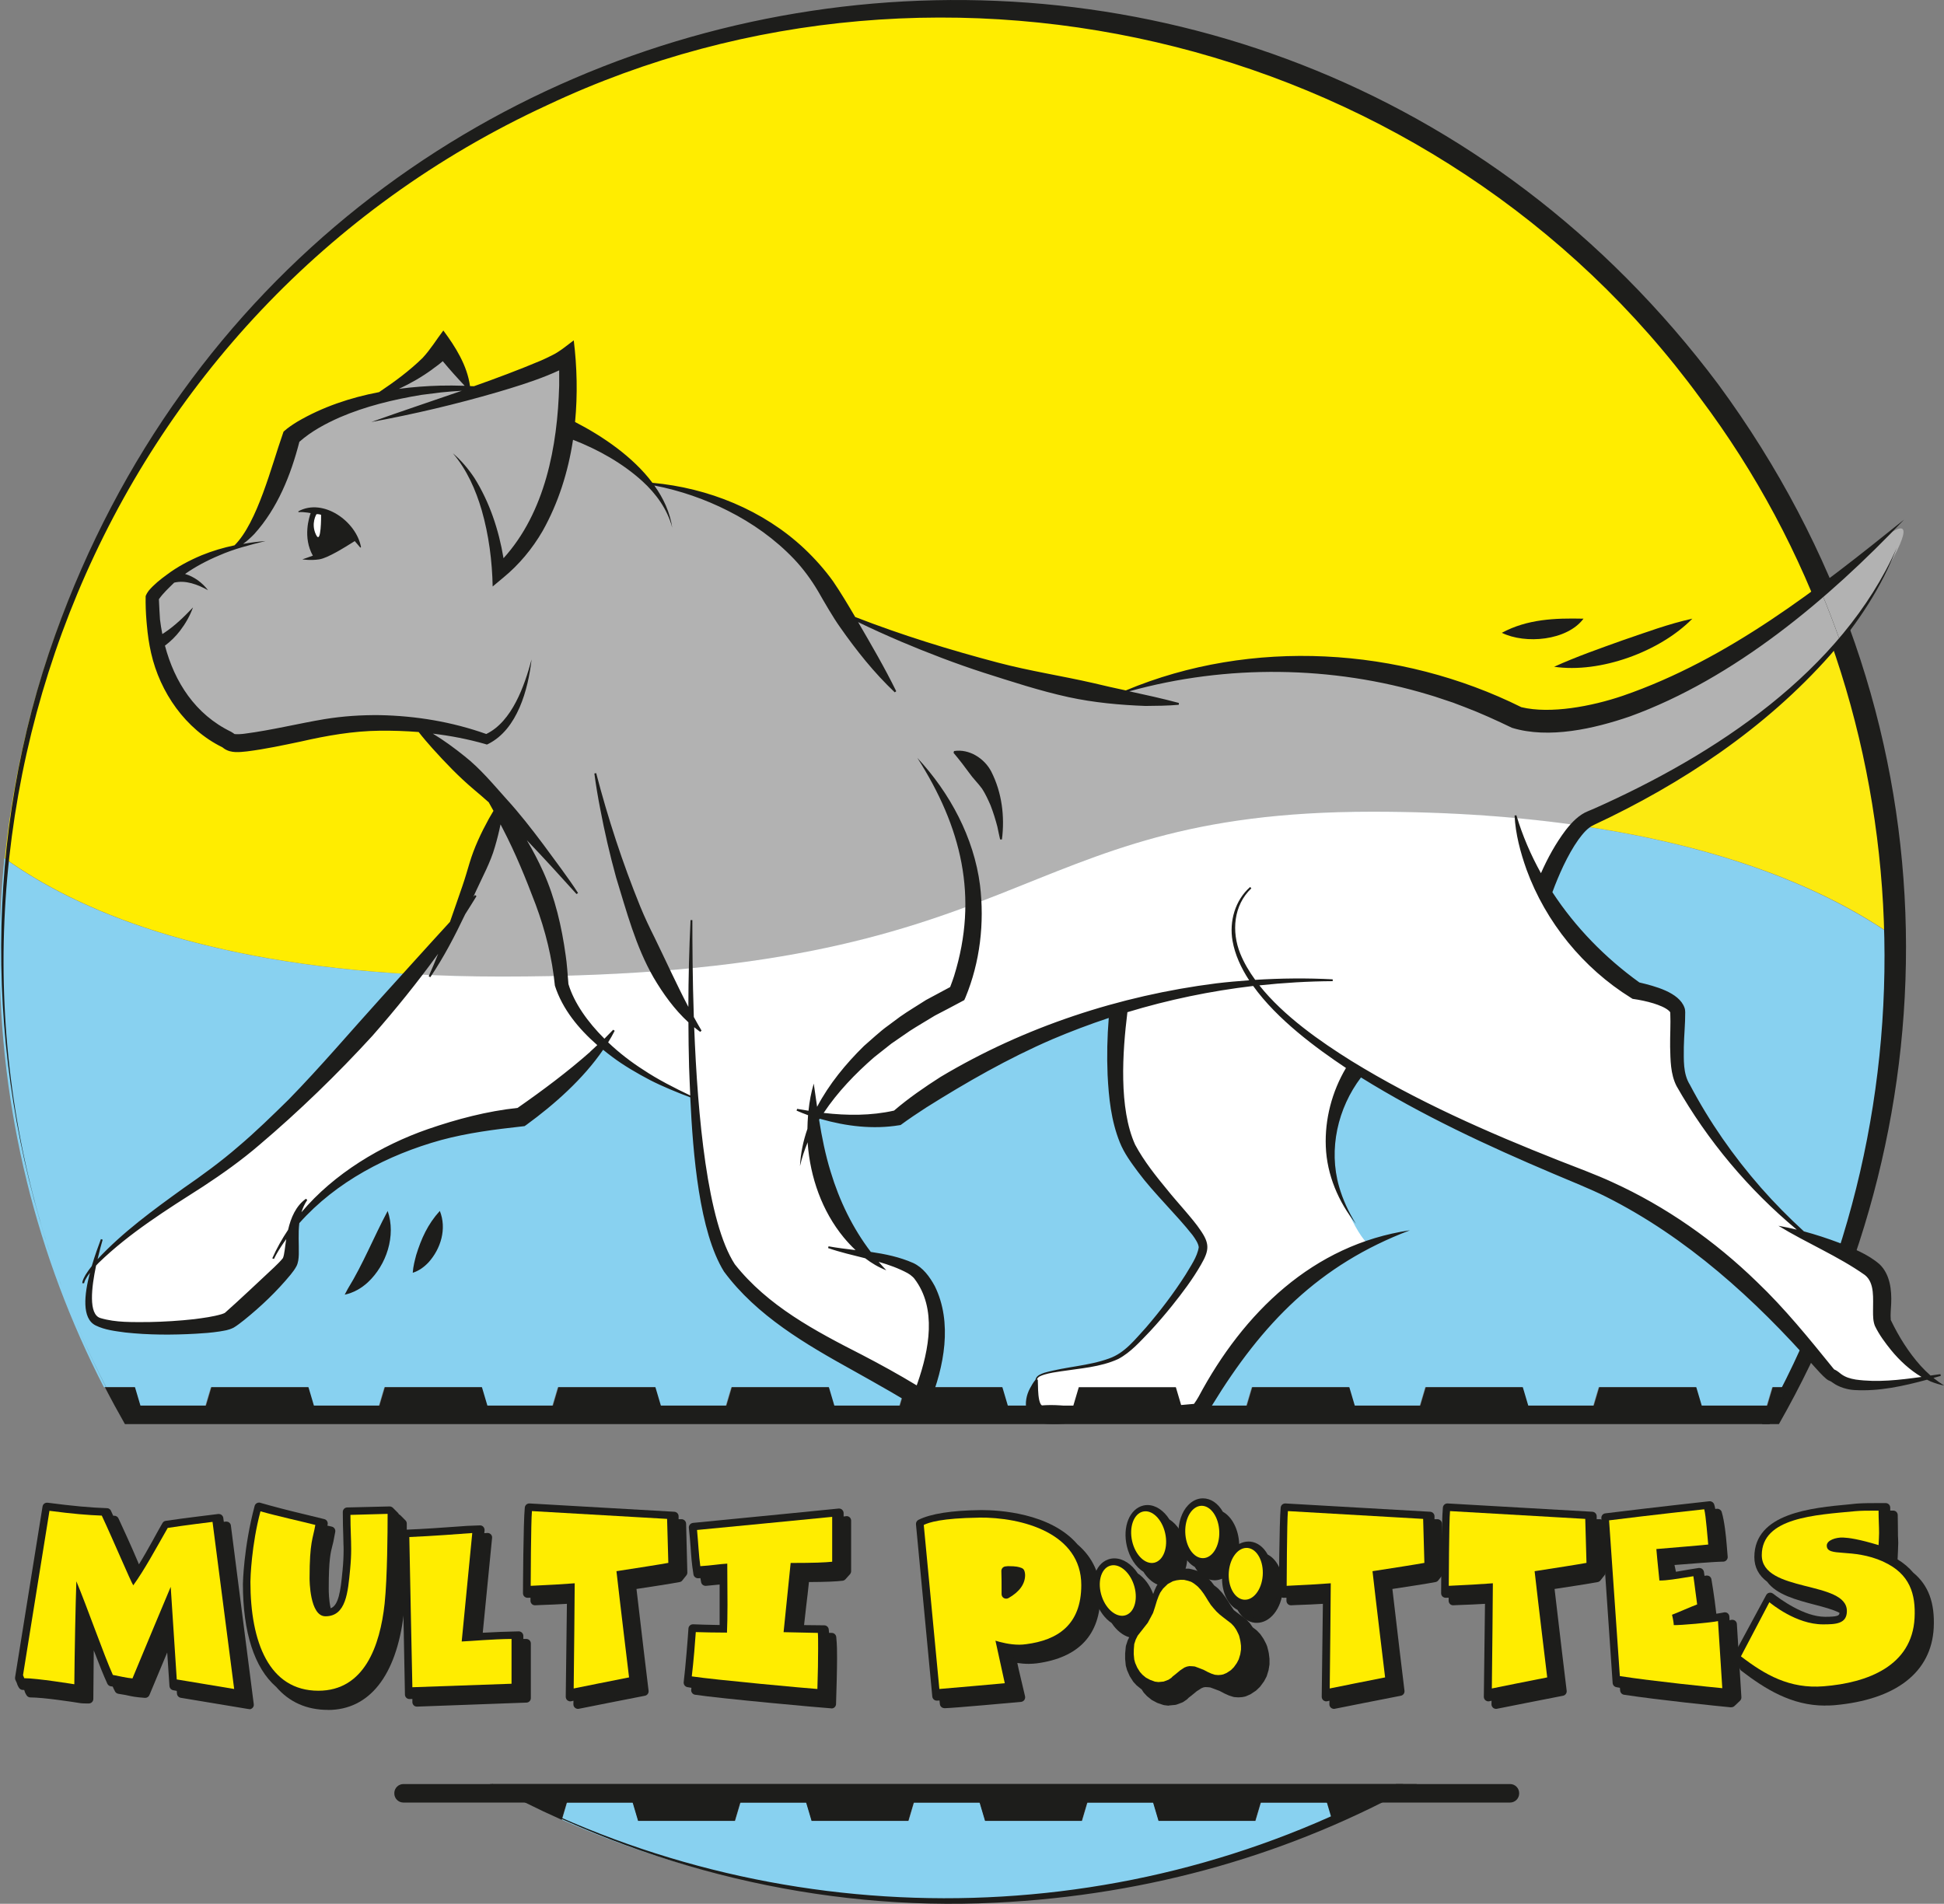 <?xml version="1.0" encoding="UTF-8"?>
<svg id="Calque_2" data-name="Calque 2" xmlns="http://www.w3.org/2000/svg" viewBox="0 0 266.82 261.35">
  <rect x="0" y="0" width="266.82" height="261.35" fill="#808080" stroke="none"/>
  <defs>
    <style>
      .cls-1 {
        fill: #fcea10;
      }

      .cls-2 {
        fill: #1d1d1b;
      }

      .cls-3 {
        fill: #fff;
      }

      .cls-4 {
        fill: #ffed00;
      }

      .cls-5 {
        fill: #b2b2b2;
      }

      .cls-6 {
        fill: #88d1f0;
      }
    </style>
  </defs>
  <g id="Calque_1-2" data-name="Calque 1">
    <path class="cls-6" d="M15.9,190.43h2.55l.75,2.53h8.99l.75-2.53h13.32l.75,2.53h8.99l.75-2.53h13.32l.75,2.53h8.99l.75-2.53h13.32l.75,2.53h8.99l.75-2.53h13.32l.75,2.53h8.99l.75-2.53h13.32l.75,2.53h8.99l.75-2.53h13.32l.75,2.53h8.99l.75-2.53h13.32l.75,2.53h8.99l.75-2.53h13.32l.75,2.53h8.99l.75-2.53h13.32l.75,2.53h8.99l.75-2.53h2.24c9.15-17.79,14.32-37.97,14.32-59.35,0-.87-.01-1.75-.03-2.62-11.5-7.98-33.02-17.02-71.51-17.02-50.56,0-45.96,22.63-119.5,22.63-36.3,0-56.75-8.07-68.15-16.24-.44,4.36-.67,8.77-.67,13.25,0,21.38,5.17,41.56,14.32,59.35h1.58Z"/>
    <path class="cls-4" d="M68.41,111.44l-11.55-12.55s-22.69,3.12-23.98,3.12-9.02-5.85-10.96-12.02c-1.94-6.18-1.27-9.31-.06-9.55,1.21-.24,3.6-4.05,10.65-5.47,1.66-.33,7.35-15.45,7.35-15.45,0,0,9.66-4.74,13.35-5.39,0,0,7.01-6.66,7.57-6.1s3.57,4.89,3.77,5.48c.21.59,2.06,0,2.42-.15.35-.15,10.02-5.45,10.37-4.6.35.85.53,10.08.53,10.08,0,0,7.75,3.77,11.28,7.51,0,0,9.02,1.71,11.4,3.18,2.39,1.47,12.2,8.49,15.53,14.58,0,0,1.59,1,2.03,1.21.44.21,24.57,8.54,27.13,9.02,2.56.47,6.45,1.56,9.49.5,3.03-1.06,23.86-7.1,40.72-1.74,16.85,5.36,18.21,6.07,19.51,5.83,1.22-.22,19.13-4.9,35.06-17.55C230.52,34.29,184.1,1.14,129.93,1.14,62.65,1.14,7.3,52.29.67,117.83c10.03,7.19,27.06,14.29,55.72,15.9,3.31-3.71,5.94-6.73,6.2-7.27.71-1.47,5.83-15.03,5.83-15.03"/>
    <path class="cls-2" d="M192.09,244.91h-124.85c3.21,1.77,6.49,3.41,9.86,4.91l.7-2.37h8.99l.75,2.53h13.32l.75-2.53h8.99l.75,2.53h13.32l.75-2.53h8.99l.75,2.53h13.32l.75-2.53h8.99l.75,2.53h13.32l.75-2.53h8.99l.7,2.37c3.36-1.5,6.65-3.14,9.86-4.91h-.54Z"/>
    <path class="cls-6" d="M173.08,247.45l-.75,2.53h-13.32l-.75-2.53h-8.99l-.75,2.53h-13.32l-.75-2.53h-8.99l-.75,2.53h-13.32l-.75-2.53h-8.99l-.75,2.53h-13.32l-.75-2.53h-8.99l-.7,2.37c16.14,7.19,34.02,11.19,52.84,11.19s36.69-4,52.84-11.19l-.7-2.37h-8.99Z"/>
    <path class="cls-2" d="M55.37,244.91h151.89c.69,0,1.25.56,1.25,1.25v.04c0,.69-.56,1.25-1.25,1.25H55.37c-.69,0-1.25-.56-1.25-1.25v-.04c0-.69.56-1.25,1.25-1.25"/>
    <path class="cls-1" d="M217.75,112.72l-.41.7c20.96,3.1,34.29,9.34,42.5,15.04-.28-14.24-2.85-27.92-7.36-40.68-1.71,1.93-4.14,4.45-7.99,8.36-4.33,4.41-26.74,16.57-26.74,16.57"/>
    <path class="cls-2" d="M34.24,234.62s-.07,0-.1,0l-9.33-1.55c-.28-.05-.5-.28-.52-.57l-.03-.38-.49-.09c-.28-.05-.49-.29-.51-.57l-.31-4.61c-.34.82-.69,1.64-1.03,2.46-.49,1.18-.97,2.33-1.41,3.38-.1.24-.32.39-.58.39-.01,0-.03,0-.04,0-1.28-.09-1.83-.21-2.36-.33l-.28-.06-1.01-.17c-.18-.03-.35-.14-.44-.3-.11-.2-.22-.42-.33-.69l-.27-.04c-.21-.03-.38-.17-.47-.36-.59-1.31-.96-2.24-1.86-4.57-.01,1.1-.02,2.22-.03,3.31,0,1.18-.02,2.31-.03,3.36,0,.34-.28.62-.62.62-.26,0-.91,0-1.14-.04-1.01-.17-5.11-.79-6.87-.79-.22,0-.42-.11-.54-.3-.18-.29-.26-.51-.3-.67l-.03-.06c-.06,0-.12,0-.18,0-.22,0-.42-.12-.53-.3-.18-.29-.26-.51-.3-.67l-.18-.39c-.05-.11-.07-.24-.05-.36l3.77-23.46c.05-.31.31-.52.61-.52.03,0,.05,0,.08,0,3.43.45,5.94.68,8.16.75.23,0,.45.15.54.36l.31.68h.16c.24,0,.46.14.56.36.51,1.1,1.79,3.87,2.64,5.9l.17.41c.65-1.04,1.27-2.15,1.91-3.3l.18-.33c.11-.19.23-.42.37-.67.27-.48.57-1.03.78-1.38.1-.16.25-.27.44-.29,2.2-.34,7.16-.93,7.21-.94.02,0,.05,0,.07,0,.31,0,.58.23.62.55l.07.53c.15-.02.25-.04.25-.04.03,0,.07,0,.1,0,.13,0,.26.04.37.12.14.1.23.25.25.42l3.14,24.53c.03.2-.04.39-.19.53-.12.11-.27.17-.43.17"/>
    <path class="cls-2" d="M24.92,232.45l-.07-.86-.97-.17-.48-7.29c-1.1,2.73-2.42,5.8-3.45,8.32-1.45-.1-1.9-.24-2.56-.38l-1.04-.17c-.14-.24-.28-.55-.41-.93l-.62-.1c-.62-1.38-1-2.35-2-4.94l-1-2.56c-.07,3.25-.07,6.91-.1,9.85,0,0-.83,0-1.04-.04-1-.17-5.15-.79-6.98-.79-.1-.17-.28-.55-.21-.48l-.24-.52c-.21-.03-.41-.03-.59-.03-.1-.17-.28-.55-.21-.48l-.24-.52,3.77-23.46c3.7.48,6.15.69,8.22.76l.48,1.04h.55c.72,1.55,1.86,4.04,2.62,5.87l.62,1.52c.97-1.45,1.83-3.01,2.76-4.66.31-.55.83-1.52,1.14-2.04,2.21-.35,7.18-.93,7.18-.93l.14,1.14c.48-.03.9-.1.9-.1l3.14,24.52-9.33-1.55Z"/>
    <path class="cls-4" d="M32.14,231.86l-2.97-22.94s-3.94.48-6.15.83c-1.62,2.83-3.18,5.74-4.73,7.88-.38-.59-2.76-6.25-4.32-9.57-1.86-.07-4.01-.24-7.18-.66l-3.63,22.56.17.42c1.76,0,6.84.83,6.87.83.04-4.46.17-11.09.28-14.13,1.35,3.18,3.83,10.26,5.01,12.85.9.17,1.87.41,2.69.48,1.28-3.11,4.66-11.16,5.25-12.57l.83,12.71,7.88,1.31Z"/>
    <path class="cls-2" d="M45.02,234.73c-2.92,0-5.31-1.06-7.11-3.15-2.99-2.59-4.57-7.48-4.57-14.15,0-.05.09-5,1.61-10.7.04-.16.15-.3.3-.38.09-.05.2-.08.3-.08.06,0,.12,0,.18.03,1.54.45,4.09,1.11,5.67,1.48l3.11.76c.17.04.31.15.39.29.08.15.11.32.06.49,0,.04-.02.07-.03.11l.61.14c.33.08.54.4.47.74-.05.24-.1.49-.14.73-.08.45-.16.87-.26,1.19-.23.88-.49,1.9-.49,5.76v.14c0,.29.01,1.6.27,2.65,1.08-.4,1.36-2.38,1.61-5.05l.02-.18c.09-.93.14-1.86.14-2.77,0-.28,0-.55-.02-.82,0-.29-.02-.58-.02-.91-.04-.85-.07-2.53-.07-3.49,0-.34.27-.62.61-.62,0,0,5.81-.14,5.82-.14.16,0,.32.07.44.18l.69.69c.06.06.11.13.14.21.08.03.15.08.21.14l.69.69c.12.12.18.27.18.44v.41c0,1.35-.02,8.29-.42,12.05-1.03,8.47-4.73,13.13-10.4,13.13"/>
    <path class="cls-2" d="M55.21,209.13v.41c0,1.73-.04,8.4-.42,11.99-.73,5.94-3.11,12.57-9.77,12.57-2.9,0-5.08-1.11-6.67-2.97-3.11-2.66-4.39-7.77-4.39-13.71,0-.48.17-5.22,1.59-10.54,1.52.45,4.08,1.1,5.7,1.49l3.11.76c-.07.24-.1.52-.14.76l1.17.28c-.14.66-.24,1.42-.38,1.87-.28,1.07-.52,2.18-.52,5.94v.14c0,.48.03,2.21.45,3.35,2.18,0,2.42-3,2.69-5.87.1-1.07.14-2.04.14-2.83,0-.59-.03-1.11-.03-1.73-.03-.83-.07-2.49-.07-3.49l5.8-.14.69.69v.35h.35l.69.69Z"/>
    <path class="cls-4" d="M48.1,207.96c0,2.04.1,3.28.1,4.7,0,.79-.04,1.66-.14,2.73-.31,3.21-.55,6.49-3.39,6.49-2.18,0-2.18-5.04-2.18-5.22,0-5.08.48-5.46.79-7.32-1.73-.45-5.11-1.18-7.53-1.87-1.24,4.63-1.38,9.19-1.38,9.67,0,8.29,2.56,14.96,9.33,14.96,6.32,0,8.46-6.18,9.09-11.95.38-3.59.41-10.22.41-11.92v-.41l-5.11.14Z"/>
    <path class="cls-2" d="M57.22,234.28c-.16,0-.32-.06-.43-.17-.12-.12-.19-.28-.19-.45,0,0,0-.16,0-.43,0,0-.4.01-.4.01-.16,0-.31-.06-.43-.17-.12-.12-.19-.27-.19-.44-.02-.87-.41-21.4-.41-22.02,0-.34.26-.61.6-.62,2.33-.09,5.15-.29,7.21-.44l1.1-.08s1.8-.07,1.81-.07c.17,0,.34.07.45.2.12.13.18.31.17.49l-.04.38s.44-.03.45-.03c.17,0,.33.07.45.19.13.13.19.31.17.49l-1.28,13.02c1.44-.09,3.42-.16,4.93-.19h.01c.16,0,.32.06.44.18.12.12.19.28.19.45v.41c.14,0,.28,0,.41,0,.34,0,.62.28.62.62v7.5c0,.34-.26.61-.6.62,0,0-15.01.55-15.01.55"/>
    <path class="cls-2" d="M57.22,233.66s0-.45-.04-1.07l-1,.04s-.41-21.38-.41-22c2.8-.1,6.36-.38,8.32-.52l1.76-.07-.1,1.11,1.14-.07-1.35,13.75c1.45-.1,3.9-.21,5.63-.24v1.07c.35-.04.69-.04,1.04-.04v7.5l-14.99.55Z"/>
    <path class="cls-4" d="M70.21,231.14v-6.15c-2.73.03-5.29.28-6.84.35l1.45-14.89c-1.9.14-5.35.41-8.64.55,0,.62.42,20.62.42,20.62l13.61-.48Z"/>
    <path class="cls-2" d="M79.33,234.59c-.14,0-.28-.05-.4-.14-.15-.12-.23-.3-.23-.48,0-.1,0-.24.01-.42,0-.02,0-.05,0-.08-.18.04-.27.07-.28.07-.05.01-.1.02-.15.02-.14,0-.28-.05-.39-.13-.15-.12-.24-.3-.24-.5l.16-12.76c-1.1.07-2.32.12-3.5.16,0,0-.87.04-.88.04-.16,0-.32-.06-.43-.17-.12-.12-.19-.28-.19-.45v-.42c-.14,0-.28.01-.41.01-.17,0-.32-.07-.44-.18-.12-.12-.18-.28-.18-.44,0-.4.04-9.76.25-11.77.03-.32.3-.56.62-.56.01,0,.02,0,.04,0l19.86,1.14c.33.02.59.29.59.62v.4h.43c.33.02.59.29.6.62l.17,6.7c0,.15-.05.29-.14.4l-.55.69c-.09.12-.22.19-.36.22-.9.18-4.26.7-5.93.95.49,4.34,1.65,13.88,1.66,13.97.04.33-.18.63-.51.69-1.12.2-8.99,1.78-9.07,1.79-.04,0-.08.01-.12.01"/>
    <path class="cls-2" d="M93.18,216.56c-.86.17-4.21.69-6.49,1.04.45,4.04,1.73,14.58,1.73,14.58-1.14.21-9.08,1.8-9.08,1.8,0-.24.04-.73.04-1.28-.66.14-1.07.24-1.07.24l.17-13.44c-1.52.1-3.39.17-5.01.24v-1.07c-.35,0-.69.04-1.04.04,0,0,.03-9.71.24-11.71l19.86,1.14v1l1.04.03.17,6.7-.55.69Z"/>
    <path class="cls-4" d="M91.56,208.51l-18.55-1.07c-.14,1.35-.17,10.26-.17,10.26,2.35-.1,4.59-.24,6.04-.35,0,0-.1,12.64-.14,14.44,0,0,6.46-1.31,7.6-1.52,0,0-1.31-10.81-1.73-14.58,2.28-.35,6.25-.97,7.12-1.14l-.17-6.05Z"/>
    <path class="cls-2" d="M114.11,234.52c-1.24-.07-15.3-1.35-18.71-1.87-.33-.05-.57-.36-.53-.69l.03-.26c-.21-.03-.4-.06-.58-.1-.31-.07-.52-.37-.48-.69.24-1.94.59-6.29.65-7.35.02-.33.29-.58.62-.58h.03c.65.03,2.37.08,3.63.1v-5.56l-1.87.18s-.04,0-.06,0c-.3,0-.56-.21-.61-.51-.03-.18-.07-.36-.1-.55l-.28.02s-.03,0-.05,0c-.3,0-.57-.22-.62-.52-.25-1.54-.32-2.65-.39-3.72-.03-.59-.15-1.76-.22-2.46l-.02-.21c-.02-.17.03-.33.14-.46.1-.13.26-.21.42-.23,6.72-.66,19.55-1.91,19.98-1.97.02,0,.05,0,.08,0,.15,0,.3.05.41.16.13.12.21.29.21.47v.46c.27-.04.35-.05.41-.05.35,0,.62.28.62.62v6.94c0,.15-.06.3-.16.42l-.62.69c-.1.11-.24.18-.39.2-.87.11-2.42.17-4.62.18-.11,1.11-.24,2.16-.36,3.17-.11.88-.21,1.79-.31,2.74l2.77.03c.32,0,.59.25.62.57,0,0,.03.35.04.47h.37c.32,0,.59.25.62.57.11,1.17.11,1.89.11,2.89,0,1.49-.07,4.24-.14,6.31,0,.17-.08.33-.2.44-.11.11-.27.16-.42.16-.01,0-.02,0-.03,0"/>
    <path class="cls-2" d="M115.6,216.38c-.83.1-2.45.17-5.11.17-.24,2.56-.55,4.66-.79,7.15l3.46.03c.03.38.07.73.07,1.04h.97c.1,1.14.1,1.83.1,2.83,0,1.45-.07,4.15-.14,6.29-1.28-.07-15.23-1.35-18.65-1.87l.1-.86c-.45-.07-.83-.1-1.14-.17.24-1.97.59-6.29.66-7.39.73.03,3.01.1,4.28.1v-6.87l-2.56.24c-.07-.38-.14-.76-.17-1.1l-.86.07c-.24-1.49-.31-2.56-.38-3.66-.04-.66-.17-2-.24-2.69,0,0,19.45-1.9,20-1.97v1.17c.52-.07.97-.14,1.04-.14v6.94l-.62.69Z"/>
    <path class="cls-4" d="M114.22,208.23c-.55.07-18.55,1.8-18.55,1.8.17,1.76.24,3.52.45,4.97,1.62-.1,2.52-.28,3.7-.35,0,1.45.03,3.66.03,5.67,0,1.52-.03,2.9-.07,3.8-1.28,0-3.56-.04-4.28-.07-.07,1.1-.31,4.11-.55,6.08,3.18.48,16.06,1.66,17.24,1.73.07-2.14.1-4.11.1-5.56,0-1.04,0-1.76-.04-2.14l-4.7-.1.97-9.5c3.25,0,4.77-.07,5.7-.17v-6.15Z"/>
    <path class="cls-2" d="M129.62,234.49c-.32,0-.59-.24-.62-.56l-.05-.49c-.16.01-.28.02-.37.02-.32,0-.59-.24-.62-.57l-2.24-23.63c-.02-.26.11-.5.34-.62,1.68-.84,4.55-1.29,8.53-1.34h.2c2.13,0,9.36.34,13.1,4.71,2.09,1.79,3.15,4.11,3.15,6.9,0,5.48-2.94,8.65-8.73,9.43-.38.04-.74.07-1.12.07-.55,0-1.07-.05-1.56-.12.07.31.13.62.2.92l.86,3.65c.04.18,0,.36-.1.51-.11.15-.27.24-.45.26-.39.04-9.57.87-10.52.87"/>
    <path class="cls-2" d="M142.23,227.71c-.35.04-.69.07-1.04.07-.86,0-1.66-.14-2.35-.28.1.59.24,1.21.38,1.83l.86,3.66s-9.53.86-10.47.86l-.1-1.11c-.45.03-.79.07-.93.07l-2.25-23.63c.9-.45,2.97-1.21,8.26-1.28,4.46-.03,9.98,1.14,12.85,4.53,1.8,1.52,2.97,3.63,2.97,6.46,0,5.94-3.56,8.19-8.19,8.81"/>
    <path class="cls-4" d="M134.32,208.34c-5.11.07-6.84.66-7.53,1l2.14,22.52c.21,0,8.98-.79,8.98-.79-.35-1.69-.93-4.15-1.28-5.84.69.21,1.93.55,3.28.55.31,0,.62-.03.93-.07,4.28-.55,7.57-2.62,7.57-8.12,0-7.08-8.05-9.33-14.09-9.26"/>
    <path class="cls-2" d="M138.09,219.46c-.11,0-.22-.03-.31-.08-.19-.11-.31-.32-.31-.54v-.83c0-.64,0-1.44-.03-2.33-.01-.31.21-.59.52-.64.26-.04.4-.04.45-.04,1.07,0,1.42.1,1.81.25.19.07.34.23.39.43l.02.06c.03.12.07.28.07.47,0,1.24-.77,2.31-2.28,3.17-.1.05-.2.08-.31.08"/>
    <path class="cls-2" d="M139.99,215.83c-.28-.1-.55-.21-1.59-.21-.04,0-.14,0-.35.03.04.9.04,1.69.04,2.35v.83c1.04-.59,1.97-1.42,1.97-2.62,0-.14-.03-.24-.07-.38"/>
    <path class="cls-2" d="M183.09,234.59c-.14,0-.28-.05-.4-.14-.14-.12-.23-.3-.23-.48,0-.1,0-.24.01-.42,0-.02,0-.05,0-.08-.18.04-.27.07-.28.07-.05.01-.1.02-.15.02-.14,0-.28-.05-.39-.13-.15-.12-.24-.3-.24-.5l.16-12.76c-1.1.07-2.32.12-3.5.16,0,0-.87.04-.88.04-.16,0-.32-.06-.43-.17-.12-.12-.19-.28-.19-.45v-.42c-.14,0-.28.01-.41.01-.17,0-.32-.07-.44-.18-.12-.12-.18-.28-.18-.44,0-.4.04-9.76.24-11.77.03-.32.3-.56.62-.56.01,0,.02,0,.04,0l19.86,1.14c.33.02.59.29.59.62v.4h.43c.33.02.59.29.6.62l.17,6.7c0,.15-.05.29-.14.4l-.55.69c-.09.12-.22.19-.36.22-.9.18-4.26.7-5.93.95.49,4.34,1.65,13.88,1.66,13.97.04.33-.18.63-.51.69-1.12.2-8.99,1.78-9.07,1.79-.04,0-.08.01-.12.01"/>
    <path class="cls-2" d="M196.94,216.56c-.86.17-4.21.69-6.49,1.04.45,4.04,1.73,14.58,1.73,14.58-1.14.21-9.08,1.8-9.08,1.8,0-.24.04-.73.04-1.28-.66.14-1.07.24-1.07.24l.17-13.44c-1.52.1-3.39.17-5.01.24v-1.07c-.35,0-.69.04-1.04.04,0,0,.03-9.71.24-11.71l19.86,1.14v1l1.04.03.17,6.7-.55.69Z"/>
    <path class="cls-4" d="M195.32,208.51l-18.55-1.07c-.14,1.35-.17,10.26-.17,10.26,2.35-.1,4.59-.24,6.05-.35,0,0-.1,12.64-.14,14.44,0,0,6.46-1.31,7.6-1.52,0,0-1.31-10.81-1.73-14.58,2.28-.35,6.25-.97,7.12-1.14l-.17-6.05Z"/>
    <path class="cls-2" d="M205.34,234.59c-.14,0-.28-.05-.4-.14-.14-.12-.23-.3-.23-.48,0-.1,0-.24.01-.42,0-.03,0-.05,0-.08-.18.04-.27.07-.28.07-.05.01-.1.02-.15.02-.14,0-.28-.05-.39-.13-.15-.12-.24-.3-.24-.5l.16-12.76c-1.1.07-2.32.12-3.5.16,0,0-.87.04-.87.04-.16,0-.32-.06-.43-.17-.12-.12-.19-.28-.19-.45v-.42c-.14,0-.28.01-.41.01-.17,0-.32-.07-.44-.18-.12-.12-.18-.28-.18-.44,0-.4.04-9.76.24-11.77.03-.32.3-.56.62-.56.01,0,.02,0,.04,0l19.86,1.14c.33.02.59.29.59.62v.4h.43c.33.02.59.29.6.62l.17,6.7c0,.15-.05.29-.14.4l-.55.69c-.09.12-.22.19-.36.22-.9.18-4.26.7-5.93.95.49,4.34,1.65,13.88,1.66,13.97.04.33-.18.63-.51.69-1.12.2-8.99,1.78-9.08,1.79-.04,0-.08.01-.12.01"/>
    <path class="cls-2" d="M219.19,216.56c-.86.17-4.21.69-6.49,1.04.45,4.04,1.73,14.58,1.73,14.58-1.14.21-9.08,1.8-9.08,1.8,0-.24.04-.73.04-1.28-.66.14-1.07.24-1.07.24l.17-13.44c-1.52.1-3.39.17-5.01.24v-1.07c-.34,0-.69.04-1.04.04,0,0,.03-9.71.24-11.71l19.86,1.14v1l1.04.03.17,6.7-.55.69Z"/>
    <path class="cls-4" d="M217.57,208.51l-18.55-1.07c-.14,1.35-.17,10.26-.17,10.26,2.35-.1,4.59-.24,6.05-.35,0,0-.1,12.64-.14,14.44,0,0,6.46-1.31,7.6-1.52,0,0-1.31-10.81-1.73-14.58,2.28-.35,6.25-.97,7.12-1.14l-.17-6.05Z"/>
    <path class="cls-2" d="M237.58,234.38c-1.8-.17-10.06-1.02-14.68-1.73-.29-.04-.5-.28-.53-.57l-.03-.38-.49-.09c-.28-.05-.49-.29-.51-.57l-1.55-22.63c-.02-.33.21-.62.54-.66,1.06-.14,7.72-.94,14.28-1.66.02,0,.05,0,.07,0,.27,0,.52.18.6.44.06.2.11.41.15.62l.2-.03s.05,0,.08,0c.27,0,.52.18.6.44.38,1.26.59,3.33.68,4.45l.14,1.69c.02.2-.06.39-.21.52-.11.1-.26.16-.42.16-.03,0-.06,0-.09,0-.02,0-.03,0-.06,0-.8,0-4.62.31-6.52.46.06.26.13.57.2.93l1.8-.31,1.32-.21s.07,0,.1,0c.13,0,.26.04.37.12.13.1.22.25.25.41l.08.55.24-.04s.07,0,.1,0c.3,0,.56.21.61.52.11.63.35,2.18.45,2.96l.22,1.76c.46-.07.82-.13,1.03-.18.05-.01.09-.02.14-.02.13,0,.27.04.37.12.15.11.24.28.25.46l.03.52c.08-.01.16-.03.21-.05.06-.02.11-.02.17-.02.13,0,.25.04.36.11.15.11.25.28.26.47l.62,10.05c.01.18-.06.36-.19.49l-.76.72c-.12.11-.27.17-.43.17-.02,0-.04,0-.06,0"/>
    <path class="cls-2" d="M237.64,233.76c-1.45-.14-9.95-1-14.65-1.73l-.07-.86-.97-.17-1.55-22.62c1.04-.14,7.7-.93,14.27-1.66.1.35.17.73.24,1.14l.79-.1c.35,1.14.55,3.04.66,4.32l.14,1.69c-.35-.07-5.77.38-7.46.52,0,0,.28.9.48,2.21l2.42-.41,1.31-.21.17,1.17.86-.14c.1.59.35,2.14.45,2.94l.28,2.21c-.21.07-.45.14-.69.24,1.04-.1,1.97-.24,2.42-.35l.07,1.21c.38-.07.73-.1.97-.17l.62,10.05-.76.72Z"/>
    <path class="cls-4" d="M235.81,222.54c-.97.21-5.25.59-6.08.55,0-.24-.1-.86-.24-1.42,1.07-.41,2.35-1,3.45-1.42-.14-.9-.35-2.8-.52-3.87-2.59.41-3.56.59-4.66.59-.21-1.9-.42-4.32-.42-4.32,1.66-.14,7.05-.59,7.12-.62-.1-.86-.31-3.97-.55-4.84-6.56.72-12.02,1.38-13.06,1.52l1.48,21.38c4.7.73,12.61,1.52,14.06,1.66l-.59-9.22Z"/>
    <path class="cls-2" d="M250.49,234.14c-4.61,0-8.25-2.3-11.5-4.79-.14-.11-.22-.26-.24-.42-.27-.2-.54-.4-.81-.62-.23-.19-.3-.52-.15-.78l4.63-8.57c.09-.16.24-.28.42-.31.04,0,.08-.01.13-.01.14,0,.28.05.39.13.95.75,4.25,3.18,7.14,3.18,1.68,0,1.97-.16,1.97-.52v-.03c-.87-.45-2.19-.8-3.47-1.13-2.43-.64-5.17-1.36-6.45-3.13-1.17-.87-1.76-2.01-1.76-3.38,0-6.04,7.86-6.77,13.07-7.25l.96-.1c.87-.07,2.1-.07,3-.07h1c.34,0,.62.28.62.62v.41h.41c.35,0,.62.28.62.62,0,.37.01.9.02,1.4,0,.44.01.85.01,1.09s0,.46.02.67c0,.22.02.44.02.67,0,.46-.07,1.75-.09,2.25.85.52,1.56,1.12,2.15,1.82,2.08,1.72,2.98,4.13,2.81,7.59-.33,6.1-5.18,9.86-13.66,10.61-.37.04-.91.04-1.26.04"/>
    <path class="cls-2" d="M251.7,233.48c-.35.04-.86.04-1.21.04-4.32,0-7.74-2.07-11.12-4.66l.1-.17c-.38-.28-.76-.55-1.14-.86l4.63-8.57c.66.52,4.28,3.32,7.53,3.32,1.38,0,2.59-.03,2.59-1.14,0-.17-.04-.31-.1-.45-.93-.55-2.38-.93-3.83-1.31-2.49-.66-5.04-1.35-6.15-2.97-.97-.69-1.59-1.62-1.59-2.94,0-5.35,6.94-6.11,12.51-6.63l.97-.1c.83-.07,2.07-.07,2.94-.07h1v1.04h1.04c0,.69.04,1.97.04,2.49,0,.48.03.9.03,1.35s-.07,1.8-.1,2.42l-.48-.07c1.24.62,2.14,1.35,2.83,2.18,2.21,1.8,2.76,4.28,2.63,7.12-.38,6.94-6.8,9.46-13.09,10.02"/>
    <path class="cls-4" d="M258.5,214.38c-4.28-1.93-7.77-.55-7.77-2.21,0-.72,1.24-1.14,2.24-1.1.76.03,2.14.21,4.87,1.04.03-.66.07-1.17.07-1.66,0-.97-.07-1.76-.07-3.07h-.76c-.69,0-1.66,0-2.42.07-5.49.52-12.85.86-12.85,6.04s11.68,3.45,11.68,7.67c0,1.76-1.52,1.83-3.28,1.83-3.7,0-7.08-2.83-7.36-3.04l-3.9,7.43c3.28,2.52,6.67,4.49,11.36,4.11,6.04-.48,12.12-2.8,12.47-9.36.17-3.28-.62-6.08-4.28-7.74"/>
    <path class="cls-2" d="M172.49,222.78c-.09,0-.18,0-.27-.01-.95-.1-1.81-.74-2.37-1.77-1.29-.66-2.11-2.34-2.12-4.28-.32.14-.65.21-.99.22h-.03c-1.07,0-2.06-.67-2.73-1.84-1.3-.72-2.19-2.48-2.24-4.48-.04-1.59.46-3.1,1.35-4.01.57-.59,1.25-.91,1.98-.92,0,0,.03,0,.04,0,1.07,0,2.06.67,2.73,1.84,1.28.71,2.17,2.45,2.24,4.42.4-.21.83-.33,1.27-.33.09,0,.18,0,.27.01.95.1,1.81.74,2.37,1.77,1.42.73,2.27,2.7,2.09,4.89-.21,2.56-1.75,4.49-3.57,4.49"/>
    <path class="cls-2" d="M173.52,213.87c-.44-.92-1.15-1.54-1.98-1.63-.84-.09-1.63.38-2.22,1.2.1-.45.14-.93.13-1.43-.05-1.9-.92-3.49-2.07-4.03-.54-1.03-1.38-1.69-2.3-1.68-1.56.02-2.77,1.94-2.71,4.29.05,1.9.92,3.5,2.07,4.03.54,1.03,1.38,1.69,2.3,1.68.68,0,1.3-.39,1.77-1-.06.27-.1.55-.13.85-.17,2.04.67,3.85,1.93,4.37.44.92,1.14,1.54,1.98,1.63,1.55.17,2.96-1.58,3.15-3.9.17-2.04-.67-3.85-1.93-4.37"/>
    <path class="cls-2" d="M160.43,234.15s-.05,0-.08,0l-.56-.07s-.09-.01-.13-.03l-.77-.26s-.06-.02-.09-.04l-.68-.36s-.07-.04-.1-.07l-.53-.43s-.04-.03-.06-.05l-.42-.45s-.05-.06-.07-.09l-.25-.39h0s-.07-.05-.1-.07l-.53-.43s-.04-.03-.06-.05l-.42-.45s-.05-.06-.07-.1l-.43-.67s-.03-.05-.04-.08l-.33-.74s-.02-.06-.03-.09l-.15-.54s-.02-.07-.02-.11l-.08-.83s0-.04,0-.07v-.75s.01-.03.01-.05l.08-.85s.01-.09.03-.14l.23-.7s.02-.06.04-.09l.17-.34c-.89-.26-1.75-.95-2.41-1.95-.94-.62-1.72-1.69-2.16-2.96-.88-2.56-.16-5.09,1.64-5.76.29-.11.59-.16.89-.16,1.17,0,2.37.77,3.22,2.07.9.6,1.66,1.61,2.11,2.82l.17-.45s0-.02.01-.04l.27-.59s.04-.08.07-.11l.07-.1c-.73-.31-1.41-.91-1.93-1.75-1.08-.68-1.92-1.99-2.28-3.54-.61-2.66.38-5.1,2.25-5.56.19-.05.39-.07.59-.07,1.11,0,2.23.74,3.01,1.98,1.08.68,1.92,1.99,2.28,3.54.26,1.13.23,2.26-.07,3.21h.43s.09.01.13.02l.62.15s.03,0,.05.01l.49.16s.08.03.12.06l.43.25s.04.02.05.04l.32.24.35.28s.04.04.06.06l.49.52s.03.03.04.05l.35.46.16.12.35.28s.04.04.06.06l.49.52s.03.03.04.05l.44.59s.02.02.02.03l.36.54.31.51.45.67.03.03.4.31.66.49.58.43s.05.04.08.07l.45.47s.05.05.06.08l.35.51.49.37s.06.04.08.07l.45.47s.04.05.06.08l.35.51s.03.04.04.06l.14.26.22.43s.01.02.02.04l.11.27s.02.06.03.09c0,0,.16.62.16.63l.07.35s0,.03,0,.04l.08.63s0,.05,0,.08v.61s0,.06,0,.1l-.12.74s-.01.06-.02.09l-.24.78s-.03.07-.05.11l-.32.6s-.03.05-.05.07l-.47.64s-.05.06-.07.08l-.47.45s-.06.05-.09.07l-.68.45s-.06.04-.1.05l-.55.24s-.08.03-.12.04l-.36.07s-.06,0-.08.01l-.44.03s-.03,0-.04,0c-.02,0-.04,0-.05,0l-.53-.04s-.09-.01-.13-.03l-.57-.18s-.05-.02-.07-.03l-.58-.26s-.02-.01-.03-.02l-.61-.32-.74-.28-.55-.2-.28-.03-.41-.02-.27.05-.26.11-.27.18-.37.23-.32.27-.41.33-.41.32-.15.16s-.06.06-.1.08l-.46.31s-.08.05-.13.07l-.78.29c-.05.02-.11.03-.16.04l-.83.08s-.04,0-.06,0"/>
    <path class="cls-2" d="M173.56,227.16l-.07-.35-.15-.59-.11-.26-.21-.42-.14-.26-.35-.51-.45-.47-.58-.43h-.02s-.03-.08-.03-.08l-.35-.51-.45-.47-.58-.43-.67-.5-.45-.35-.09-.11-.48-.72-.3-.49-.36-.54-.44-.59-.49-.52-.32-.26-.23-.17-.4-.53-.49-.52-.32-.27-.32-.24-.43-.25-.49-.16-.62-.15h-.61s-.62.07-.62.07l-.23.06c.61-.92.83-2.35.49-3.84-.34-1.5-1.17-2.68-2.12-3.22-.76-1.29-1.92-2.02-3.01-1.76-1.51.37-2.32,2.52-1.79,4.81.34,1.5,1.17,2.68,2.12,3.22.67,1.13,1.65,1.83,2.62,1.81l-.23.22-.47.65-.27.59-.26.67-.32,1.02-.31.9-.08.15c.03-.68-.07-1.43-.33-2.17-.43-1.24-1.18-2.2-2.02-2.71-.9-1.44-2.28-2.21-3.44-1.78-1.46.55-2.03,2.77-1.27,4.98.43,1.24,1.18,2.2,2.02,2.71.81,1.3,2.01,2.05,3.09,1.87l-.29.37-.14.16-.32.62-.23.7-.08.85v.75s.07.83.07.83l.15.54.33.74.43.67.43.45.53.43.15.08.33.53.42.45.53.43.68.36.77.26.56.07.83-.08.78-.29.46-.31.19-.19.43-.33.4-.33.36-.3.39-.24.32-.21.37-.16.41-.08.5.02.37.04.63.23.77.29.65.34.58.26.57.18.53.04.44-.03.36-.07.55-.24.68-.45.47-.45.47-.64.32-.6.24-.78.12-.74v-.61s-.08-.63-.08-.63Z"/>
    <polygon class="cls-4" points="170.07 224.54 169.97 224.31 169.79 223.94 169.67 223.71 169.36 223.26 168.97 222.85 168.47 222.47 167.9 222.03 167.42 221.65 166.96 221.22 166.57 220.78 166.19 220.32 165.78 219.69 165.52 219.26 165.21 218.78 164.83 218.27 164.41 217.81 164.13 217.58 163.86 217.37 163.49 217.15 163.07 217.01 162.53 216.88 162.01 216.87 161.48 216.94 160.98 217.07 160.28 217.45 159.64 218.07 159.24 218.64 159.01 219.15 158.79 219.74 158.52 220.63 158.26 221.42 157.93 222.04 157.53 222.78 156.26 224.4 156.15 224.54 155.88 225.08 155.68 225.69 155.62 226.43 155.61 227.09 155.68 227.82 155.81 228.29 156.09 228.93 156.46 229.52 156.82 229.92 157.28 230.3 157.86 230.61 158.52 230.85 159 230.91 159.72 230.84 160.38 230.59 160.78 230.32 160.94 230.15 161.31 229.86 161.65 229.58 161.96 229.32 162.29 229.1 162.56 228.92 162.89 228.79 163.24 228.72 163.67 228.74 163.99 228.77 164.53 228.97 165.2 229.23 165.75 229.52 166.26 229.75 166.75 229.91 167.21 229.95 167.59 229.92 167.89 229.86 168.36 229.66 168.95 229.27 169.35 228.87 169.75 228.31 170.02 227.79 170.23 227.1 170.33 226.46 170.33 225.92 170.26 225.37 170.2 225.06 170.07 224.54"/>
    <path class="cls-4" d="M164.91,206.71c1.29-.01,2.38,1.58,2.44,3.57.06,1.99-.95,3.61-2.24,3.62-1.29.01-2.38-1.58-2.43-3.57-.06-1.98.95-3.6,2.24-3.62"/>
    <path class="cls-4" d="M159.92,210.46c.44,1.94-.22,3.75-1.47,4.06-1.25.3-2.62-1.02-3.06-2.95-.44-1.94.22-3.75,1.47-4.06,1.25-.31,2.62,1.02,3.06,2.95"/>
    <path class="cls-4" d="M171.26,212.5c1.29.14,2.2,1.85,2.05,3.81-.15,1.96-1.32,3.43-2.6,3.29-1.29-.14-2.21-1.85-2.05-3.81.15-1.96,1.32-3.43,2.61-3.29"/>
    <path class="cls-4" d="M155.61,217.51c.63,1.86.17,3.74-1.04,4.2-1.21.46-2.71-.68-3.34-2.54-.63-1.86-.17-3.74,1.04-4.2,1.21-.46,2.71.68,3.34,2.54"/>
    <path class="cls-2" d="M213.31,91.53c3.12-1.41,6.19-2.48,9.37-3.62,3.17-1.08,6.31-2.26,9.6-2.98-4.45,4.54-12.66,7.53-18.97,6.6"/>
    <path class="cls-2" d="M206.13,86.87c3.52-1.89,7.3-2.03,11.21-1.94-2.25,3.02-7.97,3.53-11.21,1.94"/>
    <path class="cls-2" d="M53.21,166.24c1.17,3.39-.16,7.42-2.74,9.81-.89.82-1.97,1.43-3.16,1.68.14-.28.28-.55.42-.79,2.14-3.48,3.54-7.07,5.48-10.7"/>
    <path class="cls-2" d="M60.37,166.24c.97,2.43.14,5.18-1.55,7.05-.6.64-1.32,1.17-2.17,1.43.07-.94.28-1.68.47-2.42.7-2.26,1.59-4.25,3.24-6.06"/>
    <path class="cls-2" d="M8.5,176.67c-.14-.38-.28-.75-.42-1.13.14.38.27.76.42,1.13"/>
    <path class="cls-2" d="M8.08,175.53c-.09-.25-.18-.51-.27-.76.09.26.18.51.27.76"/>
    <path class="cls-2" d="M7.81,174.77c-.1-.29-.21-.59-.31-.88.1.29.2.59.31.88"/>
    <path class="cls-2" d="M7.12,172.79c-.04-.11-.08-.23-.11-.34.04.11.08.23.11.34"/>
    <path class="cls-2" d="M7.5,173.89c-.13-.37-.25-.73-.38-1.1.12.37.25.73.38,1.1"/>
    <path class="cls-2" d="M10.2,180.99c-.12-.3-.24-.6-.37-.9.12.3.24.6.37.9"/>
    <path class="cls-2" d="M10.39,181.46c-.07-.16-.13-.31-.2-.47.07.16.13.31.2.47"/>
    <path class="cls-2" d="M9.83,180.1c-.13-.32-.26-.65-.39-.97.13.32.26.65.39.97"/>
    <path class="cls-2" d="M8.73,177.3c-.08-.21-.16-.42-.24-.63.08.21.16.42.24.63"/>
    <path class="cls-2" d="M9.18,178.46c-.15-.39-.3-.77-.45-1.16.15.39.3.78.45,1.16"/>
    <path class="cls-2" d="M9.44,179.13c-.09-.22-.17-.44-.26-.67.09.22.17.45.26.67"/>
    <path class="cls-2" d="M10.39,181.46c2.01,4.81,4.32,9.5,6.91,14.04h.03c-2.63-4.58-4.94-9.27-6.94-14.04"/>
    <path class="cls-2" d="M67.63,244.91h-.13c20.96,11.56,45.04,17.48,69.07,16.29,21.54-1.03,41.05-6.89,57.91-16.29h-2.85c-38.55,21.04-85.76,20.76-124,0"/>
    <path class="cls-2" d="M75.1,14.44c54.89-25.91,122.42-8.82,158.25,40.2,30.88,41.11,33.24,97.3,8.5,140.86h2.31c24.09-42.24,24.96-97.44-8.3-142.71C173.01-31.14,42.9-11.54,7.58,87.15c-9.84,27.37-9.75,57.85-.57,85.3C-13.01,112.29,13.99,42.65,75.1,14.44"/>
    <path class="cls-5" d="M217.75,112.72s22.4-12.17,26.74-16.57c3.85-3.92,6.28-6.43,7.99-8.36-.76-2.15-1.58-4.28-2.45-6.38-15.93,12.64-33.85,17.33-35.06,17.55-1.3.24-2.65-.47-19.5-5.83s-37.68.68-40.72,1.74c-3.04,1.06-6.92-.03-9.49-.5-2.56-.47-26.69-8.81-27.13-9.02s-2.03-1.21-2.03-1.21c-3.33-6.1-13.14-13.11-15.53-14.58-2.39-1.47-11.4-3.18-11.4-3.18-3.54-3.74-11.28-7.51-11.28-7.51,0,0-.18-9.22-.53-10.08-.35-.86-10.02,4.45-10.37,4.6-.35.15-2.21.74-2.42.15-.21-.59-3.21-4.92-3.77-5.48s-7.57,6.1-7.57,6.1c-3.68.65-13.35,5.39-13.35,5.39,0,0-5.69,15.11-7.35,15.45-7.06,1.42-9.45,5.23-10.65,5.47-1.21.24-1.88,3.37.06,9.55,1.94,6.18,9.66,12.02,10.96,12.02s23.98-3.12,23.98-3.12l11.55,12.55s-5.13,13.55-5.83,15.03c-.26.54-2.89,3.55-6.2,7.26,3.93.22,8.07.34,12.44.34,73.54,0,68.94-22.63,119.5-22.63,11.01,0,20.62.74,29.01,1.98l.41-.7Z"/>
    <path class="cls-3" d="M258.76,182.39l-.8-7.88-10.03-4.95s-4.28-3.36-8.66-8.49c-4.39-5.12-8.48-13.57-8.48-13.57l-.84-9.68-5.08-1.64-2.61-2.3-6.54-6.19-3.54-5.48,5.16-8.8c-8.39-1.24-18.01-1.98-29.01-1.98-50.56,0-45.96,22.63-119.5,22.63-4.37,0-8.51-.12-12.44-.34-5.73,6.43-13.5,14.97-14.54,16.42-1.65,2.3-11.49,11.05-18.86,15.31-7.37,4.26-10.66,9.25-10.66,9.25.03,2.25-1.05,4.43.76,6.43,1.22,1.35,8.07.77,10.72,1.18,2.65.41,7.19-1.47,7.37-1.59.18-.12,2.65-1.65,4.12-3.18,1.47-1.53,4.48-4.18,4.48-5.42s1.03-5.02,1.03-5.02l.34.04,3.4-3.39,10.03-6.05,16.4-4.15,9.85-8.24,1.81-1.78s7.98,5.05,8.22,5.2c.24.15,4.2,1.87,4.2,1.87,0,0,.5,4.58,1.38,10.99.88,6.41,4.15,12.86,6.05,15.38,1.9,2.52,20.73,13.44,20.73,13.44,0,0,3.58,1.8,4.02.48.44-1.33,1.02-9.99.84-11.93-.18-1.94-2.78-4.86-2.78-4.86l-6.28-1.77-1.02-1.06-5.21-10.16-1.24-8.26,3.8.84,7.37-.03,9.9-7.04,20.83-8.04-.71,9.87,2.42,9.49,8.72,10.84s1.42,1.83,1.06,3.45c-.35,1.62-8.13,11.23-9.73,12.81-1.6,1.58-6.07,2.52-6.07,2.52-5.21.4-6.66,1.29-6.89,1.67-.23.37-.27,4.71-.27,4.71,0,0,21.61.12,22.14,0,.53-.12,1.51-3.54,4.12-6.95,7.48-9.76,19.45-16.26,19.45-16.26-2.24-2.3-4.48-8.54-5.07-11.9-.59-3.36,3.24-11.96,3.24-11.96,0,0,23.92,11.67,25.93,12.61,2,.94,14.14,6.36,18.03,8.9,3.89,2.53,18.78,17.41,20.24,19.09,1.46,1.68,3.89,2.34,6.1,2.7,2.21.35,8.4-1.1,8.4-1.1l-5.79-6.66Z"/>
    <path class="cls-5" d="M258.67,78.72c8.15-13.95-5.52.07-5.52.07-1.03.9-2.07,1.77-3.12,2.61.87,2.1,1.69,4.23,2.45,6.38,2.98-3.36,3.8-4.96,6.2-9.06"/>
    <path class="cls-2" d="M265.36,189.16c.34-.09.68-.19,1.02-.28l-.05-.24c-.45.06-.91.12-1.36.19-.48-.42-.92-.86-1.35-1.33-1.66-1.85-2.98-3.97-4.06-6.2l-.05-.11s0-.02,0-.03c0-.02,0-.04,0-.07-.06-.6.02-1.32.06-2.13.08-1.83-.14-4.04-1.62-5.43-1.61-1.38-3.6-2.14-5.52-2.92-1.59-.6-3.21-1.13-4.84-1.57-2.07-1.89-4.04-3.89-5.89-5.99-3.79-4.33-7.09-9.06-9.76-14.14-.96-1.54-.83-3.42-.83-5.2.03-1.58.2-3.16.19-4.76,0-.21-.03-.43-.1-.62-.75-2.12-4.1-2.96-6.19-3.46-4.68-3.37-8.79-7.57-11.94-12.39.44-1.21.96-2.45,1.52-3.64.61-1.26,1.28-2.5,2.06-3.59.61-.82,1.23-1.6,2.12-2.01,12.12-5.66,23.55-13.28,32.45-23.34,3.81-4.39,7.06-9.33,9.14-14.75-7.57,17.11-25.06,28.52-41.62,35.88-.15.06-.58.24-.72.3-1.3.5-2.3,1.58-3.11,2.61-1.41,1.87-2.48,3.84-3.41,5.93-1.4-2.52-2.54-5.17-3.37-7.95l-.25.03c.13,2.55.79,5.02,1.64,7.42,2.64,7.23,7.78,13.54,14.32,17.6l.24.15c.95.13,1.95.34,2.87.62.72.23,1.62.56,2.13,1.03.13.14.17.17.17.28.07,1.54-.04,3.08-.02,4.65.05,1.79.03,3.72.88,5.39,4.25,7.49,9.89,14.2,16.5,19.71-.83-.2-1.67-.38-2.52-.53,3.92,2.4,8.17,4.15,11.87,6.76,1.39,1.1,1.1,3.29,1.12,4.94,0,.68,0,1.41.26,2.05.58,1.21,1.4,2.31,2.24,3.35,1.17,1.42,2.56,2.71,4.15,3.65-3.01.42-6.07.78-9.04.36-.76-.13-1.39-.32-1.97-.74l-.37-.29c-.15-.11-.34-.26-.64-.37-.01,0-.12-.05-.04-.02.04,0,.09.04.1.05,0,0,.02.01,0-.01l-.12-.12c-3.32-4.1-6.69-8.27-10.52-11.92-5.76-5.6-12.46-10.32-19.8-13.66-2.11-.99-5.21-2.14-7.4-3-9.77-3.86-19.47-8.13-28.43-13.65-4.18-2.61-9.3-6.15-12.65-10.38,3.34-.36,6.7-.56,10.07-.58v-.25c-3.54-.19-7.09-.15-10.64.07-.84-1.15-1.54-2.35-2.05-3.6-1.22-3.02-.93-6.64,1.52-8.96l-.16-.19c-2.07,1.81-2.89,4.73-2.42,7.4.33,1.87,1.15,3.68,2.28,5.41-1.5.11-3,.24-4.5.42-13.27,1.68-26.35,5.97-37.86,12.85-2.22,1.42-4.37,2.9-6.38,4.62-3.16.71-6.43.69-9.66.32,1.9-2.86,4.35-5.4,6.91-7.63.54-.43,1.86-1.47,2.39-1.89.53-.36,1.97-1.36,2.51-1.73.97-.63,2.48-1.51,3.47-2.12,1.21-.62,2.41-1.26,3.61-1.9l.41-.22.17-.38c2-4.84,2.62-10.22,1.99-15.4-.84-6.55-4.15-12.69-8.6-17.47,6.04,9.46,8.43,19.04,5.04,29.95-.16.49-.35,1.02-.54,1.51-.98.53-3.3,1.77-3.3,1.77-1.02.66-2.59,1.6-3.57,2.3l-1.71,1.27c-.99.7-2.32,1.95-3.25,2.75-2.47,2.42-4.79,5.23-6.43,8.35-.16-1.05-.3-2.11-.46-3.19-.36,1.22-.59,2.46-.72,3.73-.52-.08-1.04-.17-1.56-.26l-.08.24c.52.23,1.05.44,1.58.63-.05.62-.08,1.25-.09,1.88-.57,1.64-.93,3.35-1.02,5.11.26-1.13.62-2.22,1.06-3.28,0,.06,0,.12,0,.17.35,4.65,1.96,9.28,4.95,12.91.5.6,1.04,1.19,1.62,1.73-1.25-.15-2.49-.3-3.71-.52l-.06.24c1.64.57,3.38.97,5.09,1.4.89.68,1.85,1.25,2.9,1.65-.36-.38-.71-.76-1.05-1.16,1.38.4,2.73.88,3.97,1.55l.36.23c.17.14.45.36.57.53,3.13,4.08,2.01,9.79.44,14.31-.04.11-.08.23-.12.34-2.47-1.5-5-2.89-7.54-4.21-6.41-3.27-12.89-6.69-17.42-12.41-3.78-5.8-5.11-20.35-5.58-32.55.27.22.54.43.83.64l.18-.17c-.37-.62-.72-1.25-1.06-1.87-.18-5.29-.2-10.04-.2-13.3h-.25c-.19,3.96-.29,7.93-.3,11.91-1.64-3.13-3.06-6.28-4.62-9.48-.71-1.42-1.4-2.86-2-4.34-2.41-5.94-4.41-12.05-6.03-18.27l-.25.05c.21,1.6.48,3.2.79,4.79.6,3.18,1.33,6.34,2.19,9.47,1.44,4.67,2.68,9.45,5.14,13.74,1.31,2.23,2.87,4.4,4.79,6.16,0,2.05.04,4.1.09,6.14.05,1.18.09,2.49.16,3.9-2.09-.99-4.52-2.23-6.41-3.5-1.64-1.04-3.33-2.33-4.86-3.79.32-.52.63-1.05.9-1.59l-.21-.14c-.4.42-.8.83-1.2,1.23-2.28-2.27-4.15-4.89-4.94-7.5-.1-1.14-.2-2.84-.38-3.95-.54-3.92-1.45-7.87-3.08-11.48-.67-1.48-1.42-2.92-2.25-4.32,2.32,2.42,4.58,4.91,6.82,7.39l.21-.14c-1.26-1.99-3.33-4.68-4.72-6.6-1.62-2.16-3.3-4.33-5.13-6.33-1.81-2.02-3.56-4.14-5.7-5.83-1.4-1.13-2.85-2.19-4.38-3.12,2.42.29,4.81.75,7.13,1.41l.29.09.21-.1c3.99-2.02,5.45-7.47,5.92-11.58-.96,3.59-2.67,8.52-6.22,10.23-4.69-1.67-9.63-2.49-14.61-2.59-2.53-.03-5.08.14-7.6.55-3.61.61-7.28,1.52-10.9,1.99-.42.07-1.13.1-1.43.06-.12-.08-.34-.24-.49-.32-4.91-2.38-7.75-6.82-9.07-11.82.78-.58,1.48-1.27,2.07-2.04.75-.98,1.36-2.05,1.78-3.21-1.21,1.28-2.47,2.51-3.93,3.48-.09.06-.19.12-.28.18-.13-.66-.24-1.33-.32-2-.06-.83-.11-1.92-.15-2.78.58-.84,1.37-1.56,2.1-2.28,1.58-.38,3.25.27,4.64,1.04-.78-1.03-1.9-1.86-3.15-2.23,1.46-1.03,3.07-1.87,4.7-2.55,1.95-.87,4.26-1.46,6.35-1.97-1.03.08-2.06.21-3.08.39.55-.39,1.05-.86,1.52-1.34,3.2-3.53,5.03-8.11,6.2-12.67,1.62-1.44,3.57-2.48,5.55-3.36,3.52-1.52,7.38-2.45,11.18-3.08.6-.07,2.06-.27,2.69-.34.86-.09,1.86-.17,2.88-.23-4.15,1.44-8.32,2.82-12.43,4.29,5.84-1.07,11.63-2.44,17.33-4.1,2.3-.68,4.58-1.38,6.82-2.28.56-.23,1.11-.46,1.64-.71.01.7.01,1.4,0,2.08-.23,8.34-1.92,17.39-7.64,23.71-.65-3.88-1.9-7.67-3.99-11.01-.84-1.26-1.82-2.43-2.96-3.4,1.93,2.28,3.13,5,3.96,7.83.97,3.39,1.43,6.95,1.5,10.46l1.45-1.21c2.17-1.78,3.99-3.97,5.4-6.4,2.17-3.86,3.51-8.13,4.18-12.53,3.44,1.34,6.76,3.19,9.5,5.67,1.9,1.73,3.47,3.89,4.12,6.41-.31-2.1-1.2-4.04-2.46-5.8,3.52.68,6.94,1.86,10.11,3.47,3.36,1.69,6.47,3.9,9.06,6.62,1.28,1.35,2.38,2.86,3.32,4.45.84,1.47,2.04,3.56,3.01,4.92,2.24,3.2,4.66,6.24,7.5,8.93l.2-.15c-1.61-3.28-3.43-6.39-5.23-9.49,1.94.95,3.92,1.83,5.9,2.68,3.55,1.51,7.66,3.08,11.32,4.26,3.84,1.22,7.72,2.5,11.66,3.36,3.47.75,7.02,1.08,10.56,1.21,1.47-.01,3.12-.03,4.57-.16l.02-.25c-2.28-.61-4.55-1.11-6.81-1.6,13.37-3.71,27.85-3.54,41.11.47.41.12,1.26.38,1.66.53l1.65.55,1.63.62c2.17.82,4.37,1.83,6.47,2.84,5.07,1.56,11.33.11,16.19-1.56,14.33-5.2,27.24-16.08,37.62-27.01-11.81,9.5-24.13,19.19-38.58,24.17-4.28,1.46-9.97,2.53-13.94,1.57-16.66-8.28-37.06-9.52-54.29-2.3-1.48-.32-2.95-.64-4.42-1-4.35-1-8.8-1.67-13.14-2.82-6.6-1.74-13.21-3.78-19.58-6.26-.94-1.6-1.98-3.35-3.03-4.89-1.18-1.64-2.52-3.14-3.97-4.51-5.64-5.29-13.18-8.32-20.83-9.02-2.68-3.58-6.85-6.41-10.62-8.35.36-3.75.27-7.54-.18-11.21-.84.63-1.99,1.59-2.97,2.05-.38.19-1.15.57-1.54.73-3.01,1.27-6.09,2.42-9.19,3.52-.18,0-.36-.02-.54-.02-.39-2.83-1.98-5.37-3.66-7.63-.93,1.22-1.75,2.59-2.85,3.77-1.8,1.76-3.86,3.28-5.97,4.69-3.94.75-7.77,2.03-11.24,4.07-.66.41-1.26.8-1.87,1.35l-.13.38c-1.49,4.21-3.45,12.11-6.6,15.23-1.54.32-3.05.77-4.5,1.36-1.67.7-3.33,1.57-4.8,2.68-.89.65-1.75,1.33-2.47,2.18-.13.16-.32.46-.43.75-.02,1.16.02,2.3.12,3.46.01.18.03.37.05.55.11,1.27.29,2.54.58,3.81,1.22,5.39,4.72,10.46,9.77,12.93.01,0,.03.01.07.05l.2.15c.95.64,2.12.47,3.12.37,2.54-.32,4.94-.84,7.42-1.36,3.54-.81,7.15-1.44,10.79-1.48,1.77-.02,3.56.04,5.35.18.6.77,1.23,1.5,1.87,2.22,1.8,2,3.65,3.93,5.7,5.66.69.58,1.38,1.17,2.05,1.77.22.39.44.78.65,1.17-.22.36-.43.72-.63,1.08-1.07,1.95-2.01,3.94-2.65,6.07-.32,1.06-.62,2.12-.98,3.16-.57,1.64-1.13,3.29-1.71,4.93-3.18,3.46-6.7,7.39-9.4,10.36-4.16,4.59-8.41,9.6-12.75,14.04-2.21,2.17-4.54,4.45-6.91,6.45-2.31,2.01-5,3.98-7.53,5.72-4.12,2.97-8.29,6-11.78,9.74.27-1.17.55-2.16.7-2.68l-.24-.08c-.3.81-.81,2.18-1.26,3.71-.3.38-.59.77-.84,1.18-.2.38-.43.73-.46,1.17h.25c.03-.16.1-.35.19-.51.17-.32.38-.63.61-.92-.78,2.98-1.14,6.26.78,7.22,1.27.63,2.71.78,4.08.97,3.22.35,6.44.35,9.67.17,1.08-.06,2.16-.14,3.27-.31.7-.13,1.15-.15,1.9-.51.52-.3,1-.7,1.47-1.06,2.33-1.88,4.47-3.92,6.37-6.22.3-.38.58-.73.82-1.19.24-.48.29-1.05.31-1.57.03-1.48-.1-2.88.07-4.32,5.06-5.7,12.17-9.39,19.47-11.41,3.63-.98,7.38-1.46,11.11-1.87l.34-.04.26-.18c3.81-2.78,7.77-6.28,10.52-10.3.4.33.82.65,1.23.96,1.59,1.2,3.47,2.29,5.23,3.21,1.57.81,3.79,1.73,5.5,2.36.37,7.86,1.24,18.45,4.63,23.92,4.49,6.07,11.26,10,17.72,13.58,3.36,1.88,6.68,3.75,9.92,5.77l.58-1.33c1.99-4.95,3.18-11.03.71-16.03-.7-1.28-1.6-2.54-2.96-3.17-1.86-.82-3.83-1.23-5.82-1.52-2.5-3.28-4.32-7.05-5.51-11-.73-2.36-1.2-4.73-1.59-7.14.03-.05.06-.1.09-.15.05.02.1.03.16.05,3.48.99,7.15,1.44,10.75.85l.19-.03c1.11-.82,2.31-1.62,3.48-2.38,5.55-3.49,11.26-6.76,17.29-9.37,2.56-1.09,5.16-2.07,7.8-2.95-.21,2.61-.27,5.18-.16,7.81.16,3.15.48,6.3,1.68,9.28.59,1.48,1.57,2.8,2.51,4.07,2.12,2.86,5.26,5.84,7.46,8.64.35.48.81,1.14.86,1.68-.2,1.32-1.13,2.61-1.81,3.77-1.62,2.54-3.46,4.96-5.43,7.25-1.51,1.64-2.91,3.5-5.07,4.25-2.86,1.04-5.96,1.12-8.88,1.96-.43.16-1.03.34-1.19.85,0,.03-.01.07-.02.1-.3.36-.54.76-.76,1.18-1,1.84-.81,4.46,1.69,4.82.97.12,1.96.11,2.93.04,1.65-.16,3.97-.31,5.65-.4,1.54-.11,3.16-.24,4.77-.38,2.64.11,5.29.16,7.95.1.23-.02.46-.11.65-.24.65-.49.93-1.03,1.37-1.63,6.85-11.2,14.63-19.26,27.14-24-13.31,1.96-22.88,11.35-29,22.83-.18.33-.45.74-.64,1-3.19.3-6.38.53-9.58.84-1.85-.13-3.71-.25-5.48-.35-1.75-.1-3.5-.4-5.26-.31-.09,0-.42.02-.47.03-.03.01-.06.02-.12-.02-.19-.15-.29-.51-.35-.79-.16-.78-.15-1.74-.18-2.72l-.12-.04c.16-.42.67-.54,1.08-.68.72-.21,1.47-.32,2.22-.43,2.63-.41,5.39-.56,7.86-1.69,1.73-.92,3.04-2.44,4.37-3.81,1.04-1.12,2.04-2.29,3-3.48,1.44-1.8,2.84-3.65,3.99-5.66,1.16-2,1.21-2.91-.13-4.81-.88-1.35-3.37-4.04-4.39-5.33-1.66-2.01-3.29-4.04-4.52-6.33-2.26-4.99-1.74-12.72-1.06-18.19,5.63-1.71,11.41-2.91,17.26-3.6,3.29,4.59,8.66,8.54,12.74,11.26-1.92,3.23-2.92,7.04-2.77,10.78.15,3.9,1.74,7.62,4.14,10.62-1.01-1.61-1.81-3.34-2.32-5.13-1.47-5.12-.18-10.77,3.01-14.97,8.37,5.2,17.33,9.37,26.39,13.21,2.11.9,5.19,2.13,7.21,3.15,11.09,5.57,20.46,14.07,28.62,23.33.52.56,1.03,1.17,1.67,1.71.11.1.33.22.48.27.01,0,.1.04.22.12l.2.14c.84.6,1.96.92,2.92.98,3.42.2,6.73-.54,9.98-1.42.17.09.34.17.51.25.58.23,1.24.44,1.84.55-.52-.32-1.01-.67-1.46-1.04M59.32,50.7c.48-.35.98-.7,1.45-1.12.96,1.16,1.97,2.28,3.01,3.38-1.19-.04-2.37-.05-3.37-.02-1.88.05-3.77.19-5.65.44,1.59-.75,3.12-1.62,4.56-2.67M81.02,144.38c-3.15,2.78-6.55,5.32-9.98,7.71-4.19.45-8.33,1.54-12.3,2.91-6.42,2.23-12.88,6.09-17.37,11.42.18-.58.44-1.15.8-1.68l-.17-.18c-1.39.98-2.08,2.62-2.46,4.27-.83,1.24-1.56,2.54-2.17,3.91l.23.09c.36-.75.82-1.47,1.29-2.17.13-.19.26-.37.4-.56-.02.13-.04.26-.06.38-.09.49-.19,1.8-.4,2.23-.33.43-.78.85-1.22,1.28-1.44,1.35-5.2,4.89-6.69,6.19-.08.08-.24.14-.51.23-1.2.35-2.45.51-3.73.68-2.07.23-4.16.36-6.25.4-2.22,0-4.52.09-6.65-.55-1.66-.5-1.23-4.2-.59-7.21.11-.12.23-.24.34-.36,4.25-4.12,9.35-7.3,14.33-10.48,2.66-1.74,5.35-3.66,7.74-5.72,5.42-4.59,10.73-9.74,15.52-14.98,3.17-3.61,6.2-7.36,9.02-11.26-.41,1.04-.84,2.07-1.3,3.09l.22.13c1.85-2.74,3.37-5.67,4.79-8.65.53-.82,1.04-1.65,1.55-2.48l-.2-.15c-.07.08-.15.16-.23.24.11-.25.23-.49.34-.74.92-2.02,2.01-3.97,2.62-6.12.3-1.02.56-2.04.77-3.08.1.19.2.37.29.56,1.76,3.37,3.19,6.9,4.53,10.44,1.34,3.59,2.26,7.32,2.64,11.14,1.04,3.24,3.27,5.93,5.82,8.16-.33.31-.65.61-.98.91"/>
    <path class="cls-2" d="M49.55,75.11c-.64-3.53-5.18-6.79-8.6-4.92l.02.12c.41-.04.84,0,1.26.06.14.02.27.05.41.07-.2.55-1.11,3.33.3,5.84l-1.44.51s1.12.18,2.3,0c1.16-.17,3.44-1.6,4.89-2.51l.77.9.1-.08"/>
    <path class="cls-3" d="M43.44,70.58s-.81,1.28-.07,2.82c.74,1.54.7-2.72.7-2.72,0,0-.24-.12-.62-.1"/>
    <path class="cls-2" d="M243.31,190.43l-.75,2.53h-8.99l-.75-2.53h-13.32l-.75,2.53h-8.99l-.75-2.53h-13.32l-.75,2.53h-8.99l-.75-2.53h-13.32l-.75,2.53h-8.99l-.75-2.53h-13.32l-.75,2.53h-8.99l-.75-2.53h-13.32l-.75,2.53h-8.99l-.75-2.53h-13.32l-.75,2.53h-8.99l-.75-2.53h-13.32l-.75,2.53h-8.99l-.75-2.53h-13.32l-.75,2.53h-8.99l-.75-2.53h-13.32l-.75,2.53h-8.99l-.75-2.53h-4.13c.88,1.71,1.8,3.4,2.75,5.07h225.73c.95-1.67,1.87-3.36,2.75-5.07h-2.24Z"/>
    <path class="cls-2" d="M130.95,103.1c2.08-.33,4.18,1.02,5.11,2.83,1.46,2.88,1.86,6.15,1.46,9.31h-.25c-.14-.59-.26-1.18-.38-1.76-.26-.99-.57-1.99-.94-2.94-.33-.75-.71-1.59-1.16-2.27-.55-.76-1.25-1.42-1.78-2.19-.63-.86-1.27-1.71-2.13-2.73l.06-.24Z"/>
  </g>
</svg>